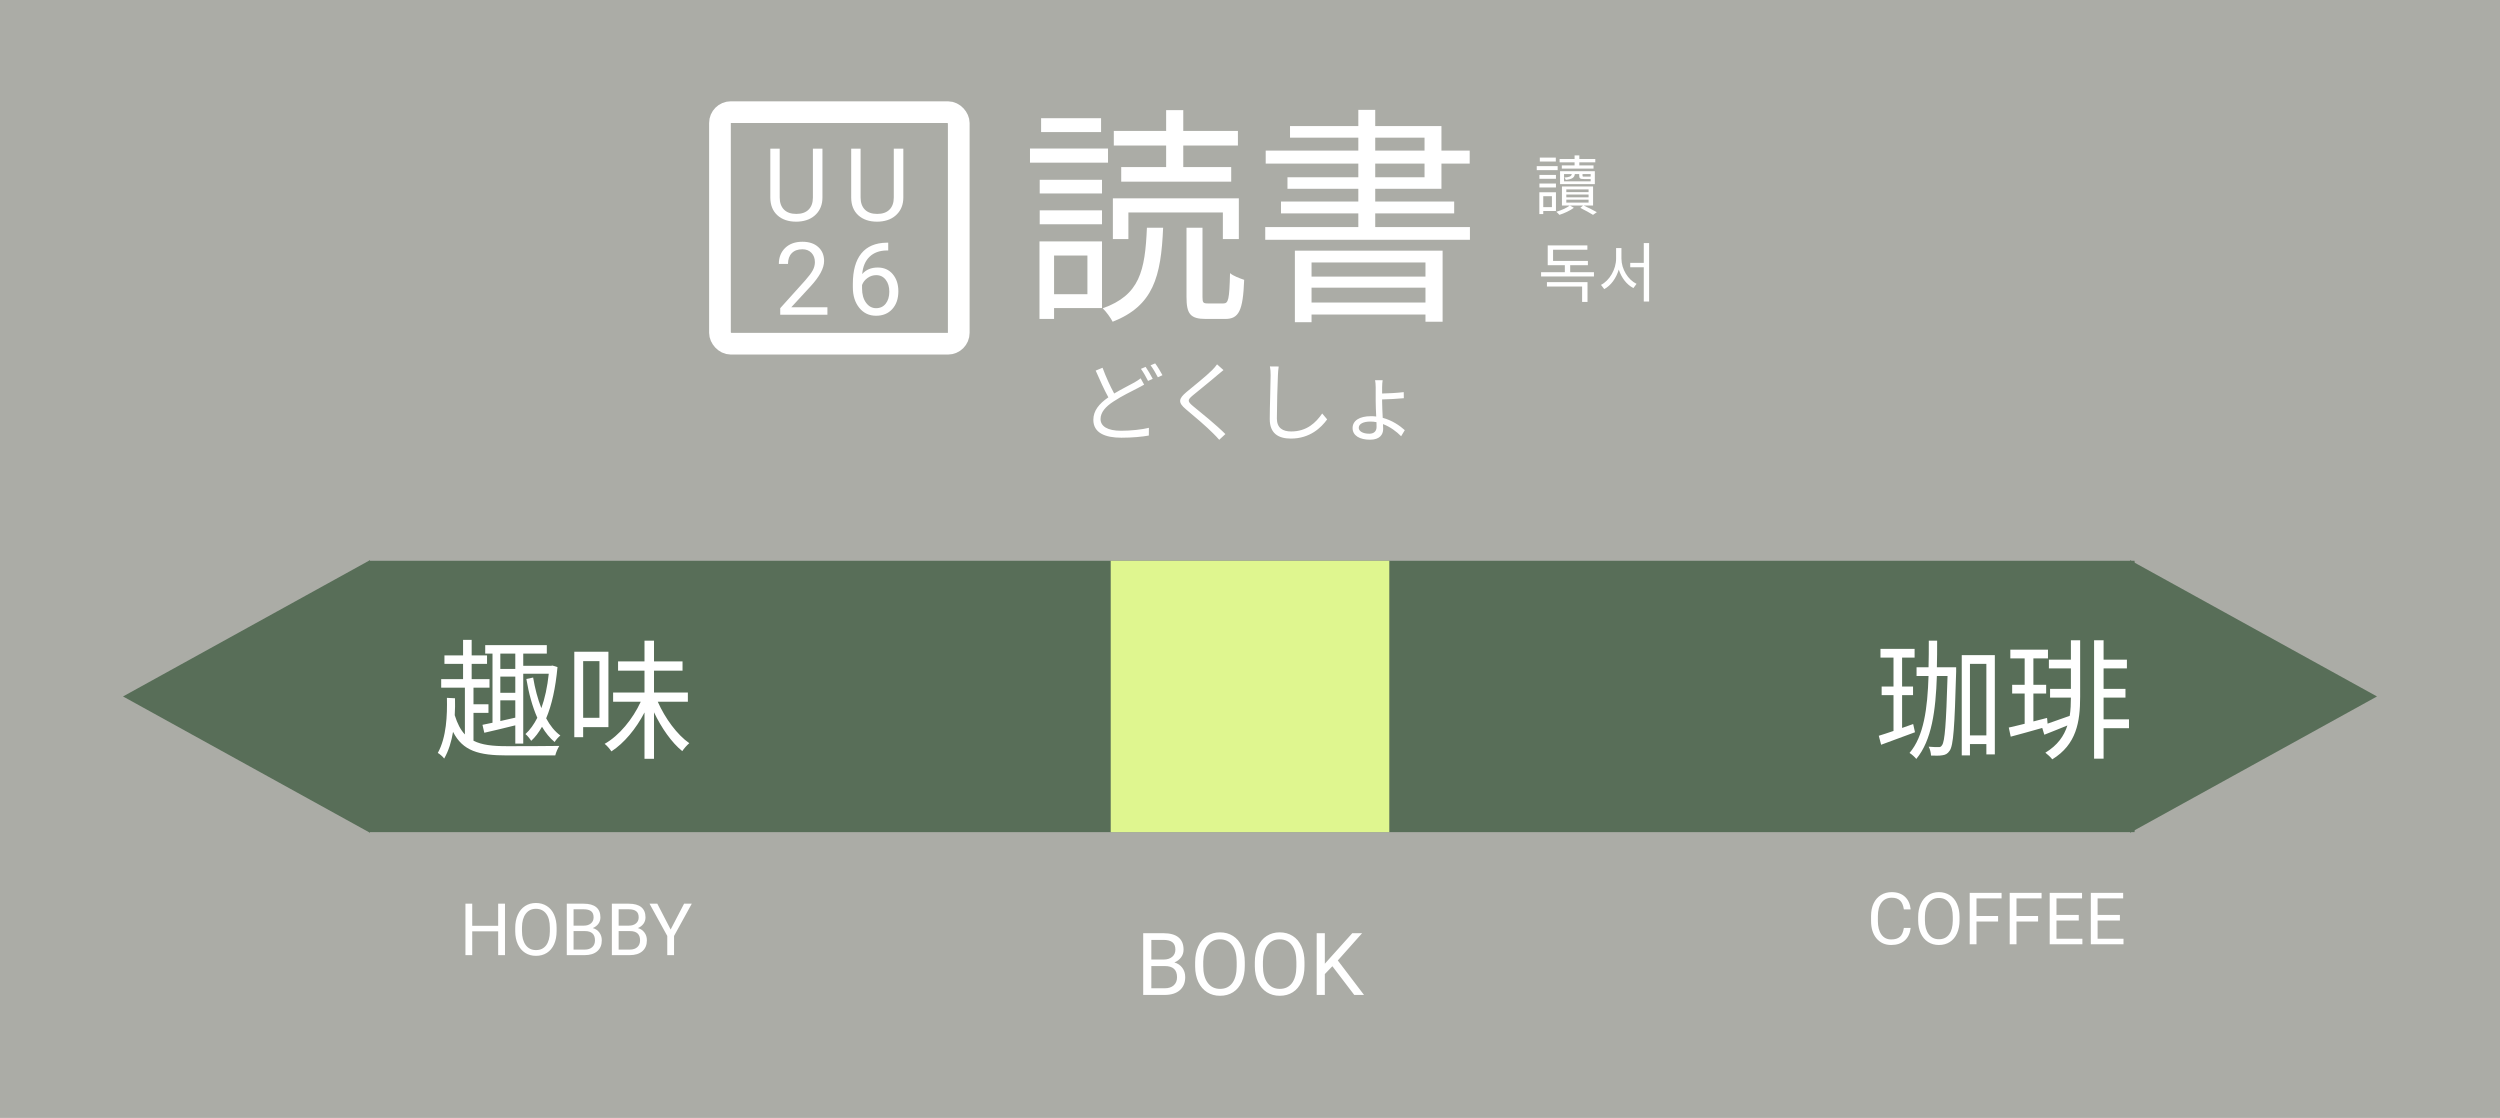 <svg width="691" height="309" viewBox="0 0 691 309" fill="none" xmlns="http://www.w3.org/2000/svg">
<rect width="691" height="309" fill="#ABACA6"/>
<path d="M322.32 46.176H309.904V50.208H340.304V46.176H327.056V40.224H342.16V36.192H327.056V30.432H322.32V36.192H307.856V40.224H322.32V46.176ZM311.888 58.72H338V66.08H342.416V54.816H307.6V66.08H311.888V58.72ZM304.336 32.672H287.76V36.512H304.336V32.672ZM306.256 41.056H284.688V44.96H306.256V41.056ZM300.56 70.624V81.312H291.344V70.624H300.56ZM304.592 66.72H287.312V88.16H291.344V85.152H304.592V66.72ZM287.376 61.984H304.592V58.144H287.376V61.984ZM287.376 53.472H304.592V49.696H287.376V53.472ZM317.008 62.944C316.496 74.912 315.024 81.568 304.784 85.216C305.744 86.112 307.024 87.904 307.536 88.928C318.8 84.512 320.912 76.512 321.488 62.944H317.008ZM333.904 83.872C332.56 83.872 332.368 83.68 332.368 82.08V62.944H327.952V82.08C327.952 86.752 328.976 88.16 333.328 88.16H338.64C342.416 88.16 343.568 85.92 343.888 77.344C342.736 76.96 340.816 76.256 339.984 75.488C339.792 82.848 339.536 83.872 338.128 83.872H333.904ZM394 72.544V76.448H362.512V72.544H394ZM362.512 83.616V79.52H394V83.616H362.512ZM357.904 89.056H362.512V86.944H394V88.928H398.736V69.28H357.904V89.056ZM380.112 45.216H393.744V48.992H380.112V45.216ZM380.112 38.048H393.744V41.632H380.112V38.048ZM380.112 62.752V58.976H401.936V55.712H380.112V52.192H398.416V45.216H406.224V41.632H398.416V34.848H380.112V30.368H375.44V34.848H356.56V38.048H375.44V41.632H349.84V45.216H375.44V48.992H355.856V52.192H375.44V55.712H354.064V58.976H375.44V62.752H349.712V66.272H406.288V62.752H380.112Z" fill="white"/>
<path d="M304.744 101.64L302.848 102.432C303.976 105.024 305.248 107.832 306.352 109.824C303.76 111.6 302.2 113.544 302.2 116.04C302.2 119.64 305.44 120.984 309.952 120.984C312.952 120.984 315.736 120.72 317.536 120.384L317.56 118.248C315.688 118.728 312.496 119.064 309.88 119.064C306.088 119.064 304.192 117.816 304.192 115.824C304.192 114 305.536 112.416 307.768 110.976C310.096 109.416 312.784 108.168 314.416 107.304C315.112 106.944 315.712 106.632 316.24 106.32L315.28 104.568C314.776 104.976 314.248 105.288 313.576 105.696C312.256 106.44 310.072 107.496 307.96 108.768C306.928 106.872 305.704 104.28 304.744 101.64ZM316.648 101.4L315.352 101.952C316.024 102.864 316.84 104.304 317.32 105.288L318.616 104.712C318.112 103.728 317.248 102.264 316.648 101.4ZM319.288 100.44L318.016 100.968C318.712 101.88 319.504 103.248 320.032 104.28L321.304 103.704C320.848 102.816 319.936 101.304 319.288 100.44ZM338.169 102.288L336.393 100.704C336.105 101.16 335.505 101.832 335.025 102.312C333.393 103.968 329.745 106.848 327.945 108.36C325.785 110.184 325.497 111.216 327.777 113.112C330.009 114.96 333.657 118.08 335.337 119.808C335.937 120.384 336.489 120.984 336.993 121.56L338.697 119.976C336.153 117.432 331.905 114 329.721 112.224C328.185 110.928 328.209 110.544 329.649 109.32C331.425 107.832 334.881 105.096 336.513 103.656C336.921 103.32 337.665 102.696 338.169 102.288ZM353.433 101.304L351.009 101.28C351.153 101.976 351.201 102.84 351.201 103.728C351.201 106.248 350.961 112.32 350.961 115.872C350.961 119.784 353.337 121.224 356.793 121.224C362.073 121.224 365.169 118.2 366.825 115.92L365.457 114.288C363.729 116.784 361.257 119.256 356.865 119.256C354.585 119.256 352.929 118.32 352.929 115.68C352.929 112.104 353.097 106.44 353.217 103.728C353.241 102.936 353.313 102.096 353.433 101.304ZM375.561 118.248C375.561 117.144 376.857 116.52 378.777 116.52C379.353 116.52 379.905 116.568 380.457 116.688C380.457 117.192 380.481 117.648 380.481 118.008C380.481 119.16 379.785 119.88 378.489 119.88C376.641 119.88 375.561 119.16 375.561 118.248ZM382.161 105.096H380.073C380.169 105.432 380.241 106.368 380.241 107.088V110.904C380.241 112.08 380.313 113.664 380.385 115.128C379.929 115.056 379.449 115.032 378.969 115.032C375.681 115.032 373.857 116.304 373.857 118.32C373.857 120.432 375.849 121.536 378.681 121.536C381.321 121.536 382.305 120.144 382.305 118.584C382.305 118.224 382.281 117.744 382.257 117.216C384.273 117.984 386.025 119.304 387.273 120.576L388.281 118.896C386.889 117.624 384.777 116.184 382.185 115.488C382.113 113.904 382.017 112.176 382.017 111.024V110.4C383.649 110.376 386.337 110.232 388.017 110.064L387.993 108.384C386.265 108.6 383.625 108.744 382.017 108.768V107.064C382.017 106.416 382.089 105.456 382.161 105.096Z" fill="white"/>
<path d="M435.214 45.724H431.686V46.606H440.452V45.724H436.528V44.86H440.938V43.942H436.528V42.952H435.214V43.942H431.074V44.86H435.214V45.724ZM432.298 48.118H434.44C434.314 48.748 433.828 48.964 432.388 49.072C432.55 49.216 432.73 49.522 432.784 49.72C434.566 49.522 435.16 49.09 435.286 48.118H436.492V48.514C436.492 49.324 436.762 49.486 437.788 49.486H439.462H439.66V50.116H432.298V48.118ZM439.66 48.766C439.624 48.82 439.588 48.82 439.3 48.82H437.86C437.482 48.82 437.41 48.784 437.41 48.514V48.118H439.66V48.766ZM431.2 50.89H440.812V47.326H431.2V50.89ZM430.03 43.564H425.602V44.644H430.03V43.564ZM430.534 45.922H424.756V47.02H430.534V45.922ZM428.95 54.238V57.244H426.556V54.238H428.95ZM430.066 53.14H425.476V59.17H426.556V58.324H430.066V53.14ZM425.494 51.808H430.066V50.728H425.494V51.808ZM425.494 49.414H430.066V48.352H425.494V49.414ZM432.928 55.192H439.084V56.002H432.928V55.192ZM432.928 53.77H439.084V54.544H432.928V53.77ZM432.928 52.348H439.084V53.104H432.928V52.348ZM440.326 56.812V51.538H431.722V56.812H433.882C433.09 57.442 431.506 58.162 430.156 58.54C430.444 58.756 430.822 59.152 431.02 59.386C432.352 58.972 433.99 58.198 435.016 57.442L433.936 56.812H437.554L436.798 57.46C438.058 58.09 439.48 58.864 440.308 59.386L441.37 58.648C440.488 58.144 439.03 57.406 437.734 56.812H440.326Z" fill="white"/>
<path d="M427.574 79.192H437.294V83.458H438.788V77.986H427.574V79.192ZM434 75.232V73.306H438.896V72.118H429.266V69.022H438.752V67.834H427.79V73.306H432.524V75.232H425.954V76.42H440.57V75.232H434ZM448.165 68.572H446.689V71.47C446.689 74.458 444.853 77.572 442.513 78.742L443.413 79.912C445.231 78.94 446.725 76.906 447.427 74.512C448.165 76.78 449.641 78.706 451.477 79.624L452.341 78.454C450.001 77.338 448.165 74.404 448.165 71.47V68.572ZM454.339 67.186V72.658H450.595V73.864H454.339V83.35H455.815V67.186H454.339Z" fill="white"/>
<path d="M315.98 275V257.938H321.559C323.41 257.938 324.801 258.32 325.73 259.086C326.668 259.852 327.137 260.984 327.137 262.484C327.137 263.281 326.91 263.988 326.457 264.605C326.004 265.215 325.387 265.688 324.605 266.023C325.527 266.281 326.254 266.773 326.785 267.5C327.324 268.219 327.594 269.078 327.594 270.078C327.594 271.609 327.098 272.812 326.105 273.688C325.113 274.562 323.711 275 321.898 275H315.98ZM318.23 267.02V273.16H321.945C322.992 273.16 323.816 272.891 324.418 272.352C325.027 271.805 325.332 271.055 325.332 270.102C325.332 268.047 324.215 267.02 321.98 267.02H318.23ZM318.23 265.215H321.629C322.613 265.215 323.398 264.969 323.984 264.477C324.578 263.984 324.875 263.316 324.875 262.473C324.875 261.535 324.602 260.855 324.055 260.434C323.508 260.004 322.676 259.789 321.559 259.789H318.23V265.215ZM344.059 267.02C344.059 268.691 343.777 270.152 343.215 271.402C342.652 272.645 341.855 273.594 340.824 274.25C339.793 274.906 338.59 275.234 337.215 275.234C335.871 275.234 334.68 274.906 333.641 274.25C332.602 273.586 331.793 272.645 331.215 271.426C330.645 270.199 330.352 268.781 330.336 267.172V265.941C330.336 264.301 330.621 262.852 331.191 261.594C331.762 260.336 332.566 259.375 333.605 258.711C334.652 258.039 335.848 257.703 337.191 257.703C338.559 257.703 339.762 258.035 340.801 258.699C341.848 259.355 342.652 260.312 343.215 261.57C343.777 262.82 344.059 264.277 344.059 265.941V267.02ZM341.82 265.918C341.82 263.895 341.414 262.344 340.602 261.266C339.789 260.18 338.652 259.637 337.191 259.637C335.77 259.637 334.648 260.18 333.828 261.266C333.016 262.344 332.598 263.844 332.574 265.766V267.02C332.574 268.98 332.984 270.523 333.805 271.648C334.633 272.766 335.77 273.324 337.215 273.324C338.668 273.324 339.793 272.797 340.59 271.742C341.387 270.68 341.797 269.16 341.82 267.184V265.918ZM360.559 267.02C360.559 268.691 360.277 270.152 359.715 271.402C359.152 272.645 358.355 273.594 357.324 274.25C356.293 274.906 355.09 275.234 353.715 275.234C352.371 275.234 351.18 274.906 350.141 274.25C349.102 273.586 348.293 272.645 347.715 271.426C347.145 270.199 346.852 268.781 346.836 267.172V265.941C346.836 264.301 347.121 262.852 347.691 261.594C348.262 260.336 349.066 259.375 350.105 258.711C351.152 258.039 352.348 257.703 353.691 257.703C355.059 257.703 356.262 258.035 357.301 258.699C358.348 259.355 359.152 260.312 359.715 261.57C360.277 262.82 360.559 264.277 360.559 265.941V267.02ZM358.32 265.918C358.32 263.895 357.914 262.344 357.102 261.266C356.289 260.18 355.152 259.637 353.691 259.637C352.27 259.637 351.148 260.18 350.328 261.266C349.516 262.344 349.098 263.844 349.074 265.766V267.02C349.074 268.98 349.484 270.523 350.305 271.648C351.133 272.766 352.27 273.324 353.715 273.324C355.168 273.324 356.293 272.797 357.09 271.742C357.887 270.68 358.297 269.16 358.32 267.184V265.918ZM368.27 267.066L366.184 269.234V275H363.934V257.938H366.184V266.375L373.766 257.938H376.484L369.77 265.473L377.012 275H374.316L368.27 267.066Z" fill="white"/>
<path d="M139.578 264H137.693V257.428H130.525V264H128.65V249.781H130.525V255.895H137.693V249.781H139.578V264ZM153.846 257.35C153.846 258.743 153.611 259.96 153.143 261.002C152.674 262.037 152.01 262.828 151.15 263.375C150.291 263.922 149.288 264.195 148.143 264.195C147.023 264.195 146.03 263.922 145.164 263.375C144.298 262.822 143.624 262.037 143.143 261.021C142.667 259.999 142.423 258.818 142.41 257.477V256.451C142.41 255.084 142.648 253.876 143.123 252.828C143.598 251.78 144.269 250.979 145.135 250.426C146.007 249.866 147.003 249.586 148.123 249.586C149.262 249.586 150.265 249.863 151.131 250.416C152.003 250.963 152.674 251.76 153.143 252.809C153.611 253.85 153.846 255.064 153.846 256.451V257.35ZM151.98 256.432C151.98 254.745 151.642 253.453 150.965 252.555C150.288 251.65 149.34 251.197 148.123 251.197C146.938 251.197 146.004 251.65 145.32 252.555C144.643 253.453 144.295 254.703 144.275 256.305V257.35C144.275 258.984 144.617 260.27 145.301 261.207C145.991 262.138 146.938 262.604 148.143 262.604C149.354 262.604 150.291 262.164 150.955 261.285C151.619 260.4 151.961 259.133 151.98 257.486V256.432ZM156.658 264V249.781H161.307C162.85 249.781 164.008 250.1 164.783 250.738C165.564 251.376 165.955 252.32 165.955 253.57C165.955 254.234 165.766 254.824 165.389 255.338C165.011 255.846 164.497 256.24 163.846 256.52C164.614 256.734 165.219 257.145 165.662 257.75C166.111 258.349 166.336 259.065 166.336 259.898C166.336 261.174 165.923 262.177 165.096 262.906C164.269 263.635 163.1 264 161.59 264H156.658ZM158.533 257.35V262.467H161.629C162.501 262.467 163.188 262.242 163.689 261.793C164.197 261.337 164.451 260.712 164.451 259.918C164.451 258.206 163.52 257.35 161.658 257.35H158.533ZM158.533 255.846H161.365C162.186 255.846 162.84 255.641 163.328 255.23C163.823 254.82 164.07 254.264 164.07 253.561C164.07 252.779 163.842 252.213 163.387 251.861C162.931 251.503 162.238 251.324 161.307 251.324H158.533V255.846ZM169.119 264V249.781H173.768C175.311 249.781 176.469 250.1 177.244 250.738C178.025 251.376 178.416 252.32 178.416 253.57C178.416 254.234 178.227 254.824 177.85 255.338C177.472 255.846 176.958 256.24 176.307 256.52C177.075 256.734 177.68 257.145 178.123 257.75C178.572 258.349 178.797 259.065 178.797 259.898C178.797 261.174 178.383 262.177 177.557 262.906C176.73 263.635 175.561 264 174.051 264H169.119ZM170.994 257.35V262.467H174.09C174.962 262.467 175.649 262.242 176.15 261.793C176.658 261.337 176.912 260.712 176.912 259.918C176.912 258.206 175.981 257.35 174.119 257.35H170.994ZM170.994 255.846H173.826C174.646 255.846 175.301 255.641 175.789 255.23C176.284 254.82 176.531 254.264 176.531 253.561C176.531 252.779 176.303 252.213 175.848 251.861C175.392 251.503 174.699 251.324 173.768 251.324H170.994V255.846ZM185.369 256.92L189.08 249.781H191.209L186.307 258.697V264H184.432V258.697L179.529 249.781H181.678L185.369 256.92Z" fill="white"/>
<path d="M528.109 256.488C527.934 257.992 527.377 259.154 526.439 259.975C525.508 260.788 524.268 261.195 522.719 261.195C521.039 261.195 519.691 260.593 518.676 259.389C517.667 258.184 517.162 256.573 517.162 254.555V253.188C517.162 251.866 517.396 250.704 517.865 249.701C518.34 248.699 519.011 247.93 519.877 247.396C520.743 246.856 521.745 246.586 522.885 246.586C524.395 246.586 525.606 247.009 526.518 247.855C527.429 248.695 527.96 249.861 528.109 251.352H526.225C526.062 250.219 525.707 249.398 525.16 248.891C524.62 248.383 523.861 248.129 522.885 248.129C521.687 248.129 520.746 248.572 520.062 249.457C519.385 250.342 519.047 251.602 519.047 253.236V254.613C519.047 256.156 519.369 257.383 520.014 258.295C520.658 259.206 521.56 259.662 522.719 259.662C523.76 259.662 524.558 259.428 525.111 258.959C525.671 258.484 526.042 257.66 526.225 256.488H528.109ZM541.615 254.35C541.615 255.743 541.381 256.96 540.912 258.002C540.443 259.037 539.779 259.828 538.92 260.375C538.061 260.922 537.058 261.195 535.912 261.195C534.792 261.195 533.799 260.922 532.934 260.375C532.068 259.822 531.394 259.037 530.912 258.021C530.437 256.999 530.193 255.818 530.18 254.477V253.451C530.18 252.084 530.417 250.876 530.893 249.828C531.368 248.78 532.038 247.979 532.904 247.426C533.777 246.866 534.773 246.586 535.893 246.586C537.032 246.586 538.035 246.863 538.9 247.416C539.773 247.963 540.443 248.76 540.912 249.809C541.381 250.85 541.615 252.064 541.615 253.451V254.35ZM539.75 253.432C539.75 251.745 539.411 250.453 538.734 249.555C538.057 248.65 537.11 248.197 535.893 248.197C534.708 248.197 533.773 248.65 533.09 249.555C532.413 250.453 532.064 251.703 532.045 253.305V254.35C532.045 255.984 532.387 257.27 533.07 258.207C533.76 259.138 534.708 259.604 535.912 259.604C537.123 259.604 538.061 259.164 538.725 258.285C539.389 257.4 539.73 256.133 539.75 254.486V253.432ZM552.27 254.721H546.303V261H544.428V246.781H553.236V248.324H546.303V253.188H552.27V254.721ZM563.324 254.721H557.357V261H555.482V246.781H564.291V248.324H557.357V253.188H563.324V254.721ZM574.574 254.428H568.412V259.467H575.57V261H566.537V246.781H575.473V248.324H568.412V252.895H574.574V254.428ZM585.941 254.428H579.779V259.467H586.938V261H577.904V246.781H586.84V248.324H579.779V252.895H585.941V254.428Z" fill="white"/>
<rect x="102" y="155" width="488" height="75" fill="#586E58"/>
<path d="M34 192.5L102.25 154.828L102.25 230.172L34 192.5Z" fill="#586E58"/>
<path d="M657 192.5L588.75 230.172V154.828L657 192.5Z" fill="#586E58"/>
<rect x="307" y="155" width="77" height="75" fill="#DFF68F"/>
<path d="M142.428 184.896H138.288V180.648H142.428V184.896ZM138.288 199.296V193.572H142.428V198.36L138.288 199.296ZM142.428 191.484H138.288V187.02H142.428V191.484ZM136.128 199.764C135.12 199.98 134.184 200.16 133.356 200.34L133.86 202.536C136.308 201.996 139.368 201.24 142.428 200.484V205.524H144.624V186.228H151.68C151.284 189.9 150.6 193.068 149.628 195.732C148.62 193.176 147.864 190.296 147.36 187.272L145.488 187.668C146.136 191.592 147.144 195.3 148.512 198.396C147.576 200.232 146.496 201.744 145.236 202.896C145.74 203.292 146.496 204.228 146.82 204.768C147.936 203.76 148.908 202.464 149.808 200.88C150.816 202.572 151.968 204.012 153.3 205.092C153.66 204.48 154.38 203.688 154.884 203.292C153.336 202.176 152.04 200.556 150.96 198.54C152.508 194.904 153.552 190.188 154.092 184.392L152.724 183.96L152.292 184.032H144.624V180.648H151.14V178.308H134.112V180.648H136.128V199.764ZM130.872 197.028H135.012V194.652H130.872V190.08H135.3V187.704H130.368V183.492H134.616V181.152H130.368V176.868H127.992V181.152H122.844V183.492H127.992V187.704H121.944V190.08H128.496V203.004C127.308 201.744 126.408 200.016 125.688 197.676C125.796 196.092 125.796 194.508 125.76 192.996L123.528 192.888C123.636 197.676 123.42 203.76 121.008 208.116C121.512 208.368 122.376 209.124 122.772 209.664C124.032 207.468 124.788 204.912 125.22 202.284C127.92 207.576 132.312 208.8 140.16 208.8H153.48C153.66 208.008 154.164 206.82 154.596 206.172C152.436 206.244 141.816 206.244 140.16 206.244C136.2 206.244 133.176 205.92 130.872 204.732V197.028ZM165.684 182.736V198.396H161.184V182.736H165.684ZM168.168 200.988V180.144H158.736V203.76H161.184V200.988H168.168ZM190.128 193.968V191.412H180.768V185.364H188.652V182.808H180.768V177.084H178.14V182.808H170.832V185.364H178.14V191.412H169.464V193.968H177.096C174.9 198.756 171.12 203.364 167.124 205.596C167.772 206.1 168.564 207.036 168.996 207.684C172.488 205.416 175.8 201.456 178.14 196.92V209.736H180.768V196.884C182.82 201.204 185.664 205.272 188.58 207.612C189.012 206.928 189.912 205.92 190.524 205.416C187.176 203.112 183.828 198.54 181.812 193.968H190.128Z" fill="white"/>
<path d="M528.8 200.124L525.74 201.204V192.132H528.764V189.756H525.74V181.764H529.196V179.352H519.764V181.764H523.364V189.756H520.088V192.132H523.364V202.032C521.852 202.536 520.448 203.04 519.296 203.364L519.944 205.848C522.644 204.84 526.028 203.616 529.304 202.392L528.8 200.124ZM540.68 184.428H535.352C535.424 182.088 535.424 179.604 535.424 177.084H533.12C533.12 179.604 533.12 182.088 533.048 184.428H529.736V186.84H533.048C532.76 195.84 531.752 203.508 527.792 208.116C528.404 208.476 529.268 209.268 529.664 209.772C533.948 204.624 535.028 196.416 535.352 186.84H538.304C537.908 200.232 537.548 204.876 536.792 205.956C536.504 206.424 536.216 206.532 535.82 206.496C535.244 206.496 534.236 206.496 533.084 206.388C533.48 207.072 533.696 208.08 533.732 208.836C534.884 208.872 536.072 208.908 536.828 208.764C537.692 208.656 538.304 208.368 538.88 207.504C539.924 206.064 540.248 201.06 540.68 185.688V184.428ZM544.496 203.256V183.492H549.032V203.256H544.496ZM542.228 181.08V208.8H544.496V205.668H549.032V208.512H551.372V181.08H542.228ZM572.396 182.34H566.312V184.752H572.396V190.404H566.636V192.816H572.396C572.396 194.544 572.324 196.236 572.072 197.856C569.84 198.648 567.716 199.404 565.952 200.016L565.808 198.432L562.028 199.404V191.7H565.556V189.288H562.028V181.98H566.06V179.568H555.656V181.98H559.616V189.288H556.16V191.7H559.616V200.052C557.96 200.448 556.448 200.844 555.224 201.096L555.764 203.616C558.284 202.932 561.38 202.104 564.476 201.204L565.052 203.076C566.96 202.356 569.156 201.42 571.424 200.52C570.524 203.4 568.724 205.992 565.34 208.044C565.916 208.476 566.852 209.34 567.248 209.88C573.944 205.776 574.952 199.548 574.952 192.564V176.976H572.396V182.34ZM588.452 198.828H581.432V192.816H587.48V190.404H581.432V184.752H587.876V182.34H581.432V176.976H578.804V209.7H581.432V201.276H588.452V198.828Z" fill="white"/>
<rect x="199" y="31" width="66" height="64" rx="3" fill="#ABACA6" stroke="white" stroke-width="6"/>
<path d="M227.324 41.094V54.629C227.315 56.507 226.723 58.042 225.547 59.236C224.38 60.43 222.794 61.1 220.789 61.246L220.092 61.273C217.913 61.273 216.177 60.685 214.883 59.51C213.589 58.334 212.932 56.716 212.914 54.656V41.094H215.512V54.574C215.512 56.014 215.908 57.135 216.701 57.938C217.494 58.73 218.624 59.127 220.092 59.127C221.577 59.127 222.712 58.73 223.496 57.938C224.289 57.145 224.686 56.028 224.686 54.588V41.094H227.324ZM249.68 41.094V54.629C249.671 56.507 249.079 58.042 247.903 59.236C246.736 60.43 245.151 61.1 243.145 61.246L242.448 61.273C240.27 61.273 238.533 60.685 237.239 59.51C235.945 58.334 235.289 56.716 235.27 54.656V41.094H237.868V54.574C237.868 56.014 238.264 57.135 239.057 57.938C239.85 58.73 240.981 59.127 242.448 59.127C243.934 59.127 245.068 58.73 245.852 57.938C246.645 57.145 247.042 56.028 247.042 54.588V41.094H249.68Z" fill="white"/>
<path d="M228.697 87H215.654V85.182L222.545 77.525C223.566 76.368 224.268 75.429 224.65 74.709C225.042 73.98 225.238 73.228 225.238 72.453C225.238 71.414 224.924 70.562 224.295 69.897C223.666 69.231 222.827 68.898 221.779 68.898C220.521 68.898 219.542 69.258 218.84 69.978C218.147 70.689 217.801 71.683 217.801 72.959H215.271C215.271 71.127 215.859 69.646 217.035 68.516C218.22 67.385 219.801 66.82 221.779 66.82C223.63 66.82 225.092 67.308 226.168 68.283C227.243 69.249 227.781 70.539 227.781 72.152C227.781 74.112 226.533 76.445 224.035 79.152L218.703 84.936H228.697V87ZM245.503 67.08V69.227H245.038C243.069 69.263 241.501 69.846 240.335 70.977C239.168 72.107 238.494 73.697 238.311 75.748C239.36 74.545 240.79 73.943 242.604 73.943C244.336 73.943 245.717 74.554 246.747 75.775C247.786 76.997 248.305 78.574 248.305 80.506C248.305 82.557 247.745 84.197 246.624 85.428C245.512 86.658 244.017 87.273 242.139 87.273C240.235 87.273 238.69 86.544 237.505 85.086C236.32 83.618 235.727 81.732 235.727 79.426V78.455C235.727 74.791 236.507 71.993 238.065 70.061C239.633 68.119 241.962 67.126 245.052 67.08H245.503ZM242.18 76.049C241.315 76.049 240.517 76.309 239.788 76.828C239.059 77.348 238.553 77.999 238.27 78.783V79.713C238.27 81.353 238.639 82.675 239.378 83.678C240.116 84.68 241.037 85.182 242.139 85.182C243.279 85.182 244.172 84.762 244.819 83.924C245.475 83.085 245.804 81.987 245.804 80.629C245.804 79.262 245.471 78.159 244.805 77.32C244.149 76.473 243.274 76.049 242.18 76.049Z" fill="white"/>
</svg>

